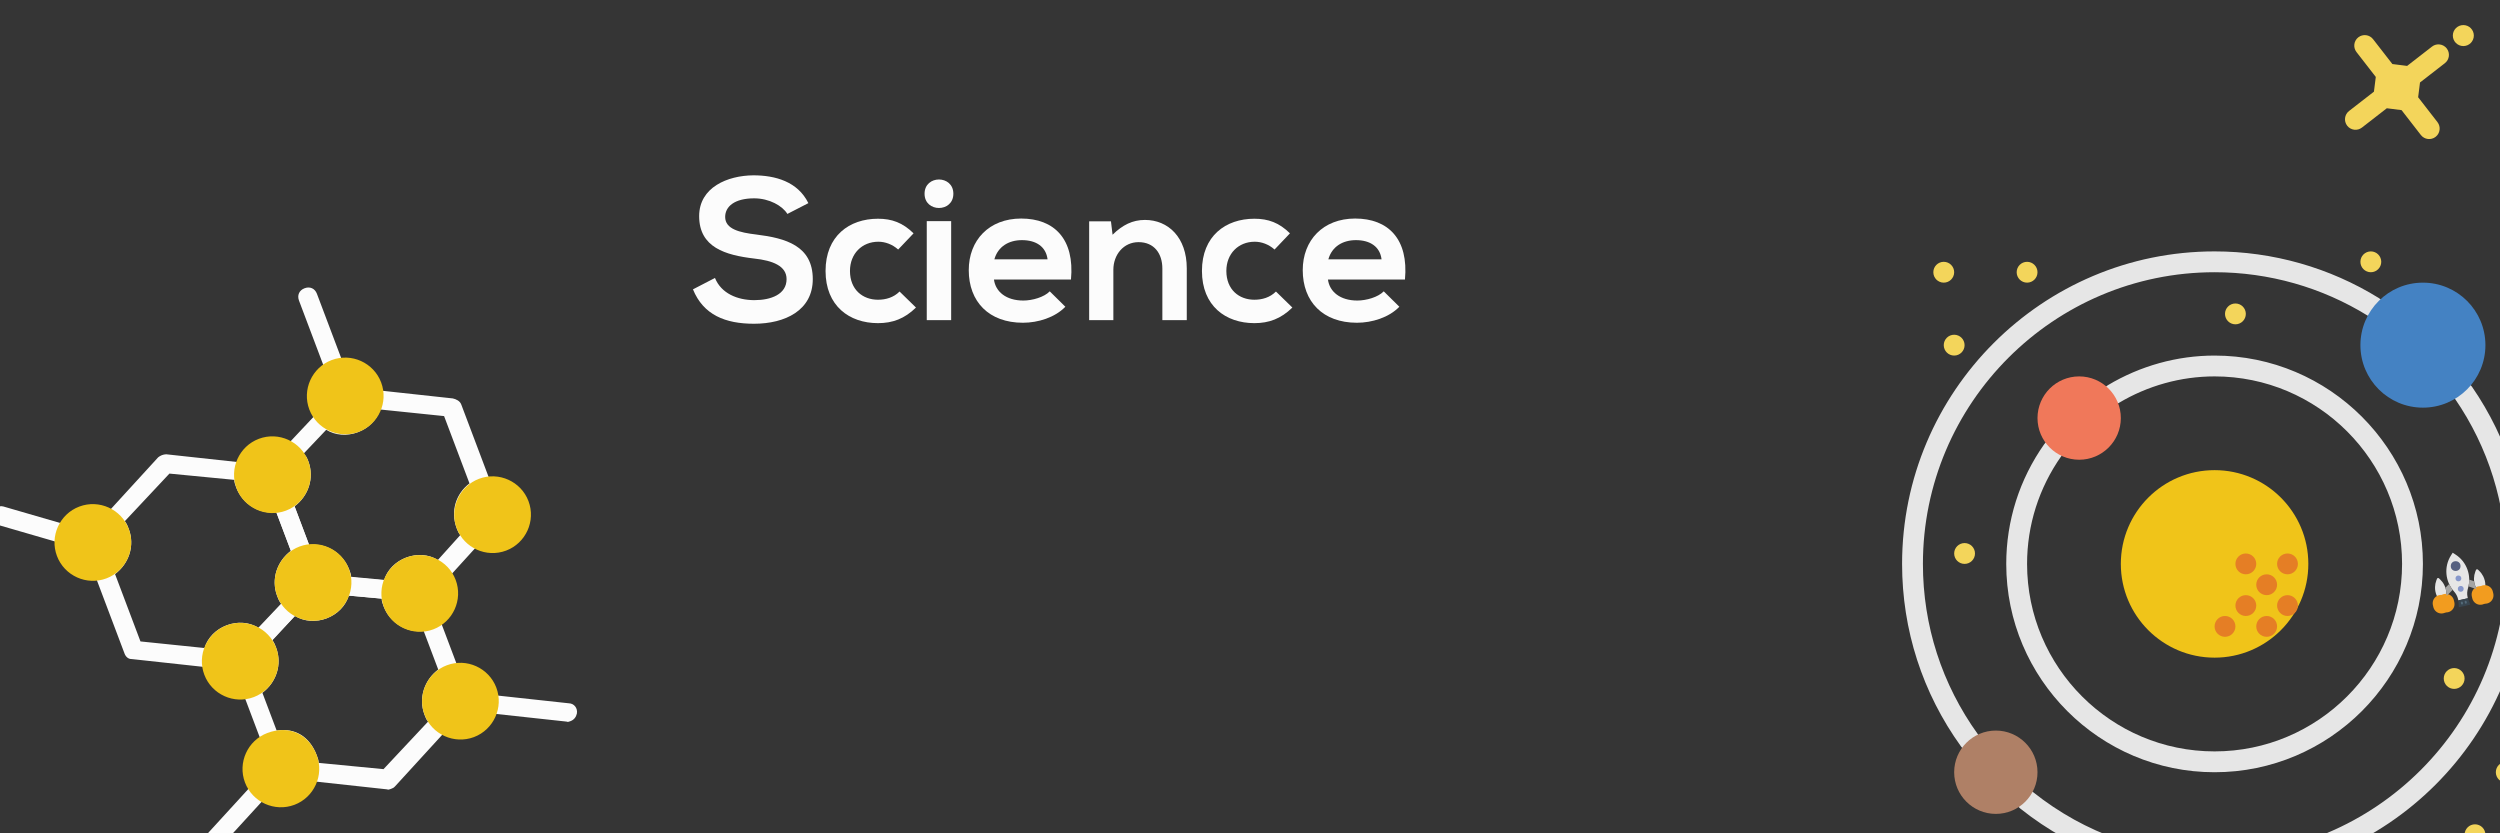 <?xml version="1.0" encoding="utf-8"?>
<!-- Generator: Adobe Illustrator 15.0.0, SVG Export Plug-In . SVG Version: 6.00 Build 0)  -->
<!DOCTYPE svg PUBLIC "-//W3C//DTD SVG 1.1//EN" "http://www.w3.org/Graphics/SVG/1.1/DTD/svg11.dtd">
<svg version="1.1" xmlns="http://www.w3.org/2000/svg" xmlns:xlink="http://www.w3.org/1999/xlink" x="0px" y="0px" width="300px"
	 height="100px" viewBox="0 0 300 100" enable-background="new 0 0 300 100" xml:space="preserve">
<g id="Layer_1">
	<g id="Layer_1_1_" opacity="0.54">
	</g>
	<g id="background">
		<g>
			<rect fill="#353535" width="300" height="100"/>
		</g>
	</g>
	<g id="Layer_2">
		<g enable-background="new    ">
			<path fill="#FCFCFC" d="M94.484,25.672c-0.576-0.96-2.16-1.872-3.984-1.872c-2.352,0-3.48,0.984-3.48,2.232
				c0,1.464,1.728,1.872,3.744,2.112c3.504,0.432,6.769,1.344,6.769,5.352c0,3.745-3.313,5.353-7.057,5.353
				c-3.432,0-6.072-1.056-7.321-4.128l2.641-1.368c0.744,1.849,2.688,2.664,4.728,2.664c1.992,0,3.865-0.696,3.865-2.521
				c0-1.584-1.656-2.231-3.889-2.472c-3.432-0.408-6.601-1.32-6.601-5.089c0-3.456,3.408-4.872,6.505-4.896
				c2.616,0,5.328,0.744,6.601,3.337L94.484,25.672z"/>
			<path fill="#FCFCFC" d="M109.916,36.905c-1.368,1.344-2.808,1.872-4.56,1.872c-3.433,0-6.289-2.064-6.289-6.265
				s2.856-6.265,6.289-6.265c1.68,0,2.976,0.479,4.272,1.752l-1.848,1.944c-0.696-0.624-1.56-0.937-2.376-0.937
				c-1.968,0-3.408,1.44-3.408,3.505c0,2.256,1.536,3.456,3.36,3.456c0.936,0,1.872-0.264,2.592-0.984L109.916,36.905z"/>
			<path fill="#FCFCFC" d="M114.403,23.248c0,2.28-3.456,2.28-3.456,0S114.403,20.968,114.403,23.248z M111.211,26.536v11.881h2.928
				V26.536H111.211z"/>
			<path fill="#FCFCFC" d="M119.275,33.545c0.192,1.464,1.464,2.52,3.528,2.52c1.081,0,2.497-0.407,3.168-1.104l1.872,1.848
				c-1.248,1.296-3.288,1.921-5.088,1.921c-4.08,0-6.504-2.521-6.504-6.313c0-3.6,2.448-6.192,6.289-6.192
				c3.96,0,6.433,2.448,5.977,7.321H119.275z M125.708,31.12c-0.192-1.536-1.392-2.304-3.072-2.304c-1.584,0-2.88,0.768-3.312,2.304
				H125.708z"/>
			<path fill="#FCFCFC" d="M139.483,38.417v-6.192c0-1.801-0.984-3.168-2.856-3.168c-1.8,0-3.024,1.512-3.024,3.312v6.049h-2.904
				V26.56h2.616l0.192,1.608c1.2-1.176,2.4-1.776,3.888-1.776c2.785,0,5.017,2.089,5.017,5.809v6.217H139.483z"/>
			<path fill="#FCFCFC" d="M155.084,36.905c-1.369,1.344-2.809,1.872-4.561,1.872c-3.433,0-6.289-2.064-6.289-6.265
				s2.856-6.265,6.289-6.265c1.68,0,2.977,0.479,4.271,1.752l-1.848,1.944c-0.695-0.624-1.561-0.937-2.376-0.937
				c-1.968,0-3.408,1.44-3.408,3.505c0,2.256,1.536,3.456,3.36,3.456c0.936,0,1.872-0.264,2.592-0.984L155.084,36.905z"/>
			<path fill="#FCFCFC" d="M159.354,33.545c0.192,1.464,1.464,2.52,3.528,2.52c1.08,0,2.496-0.407,3.168-1.104l1.873,1.848
				c-1.248,1.296-3.289,1.921-5.089,1.921c-4.08,0-6.505-2.521-6.505-6.313c0-3.6,2.449-6.192,6.289-6.192
				c3.961,0,6.433,2.448,5.977,7.321H159.354z M165.787,31.12c-0.191-1.536-1.393-2.304-3.072-2.304
				c-1.584,0-2.88,0.768-3.313,2.304H165.787z"/>
		</g>
	</g>
	<g>
	</g>
</g>
<g id="Layer_6">
	<g>
		<g>
			<path fill="#E6E6E6" d="M265.75,92.668c13.785,0,25-11.215,25-25s-11.215-25-25-25c-4.491,0-8.92,1.23-12.808,3.558
				c-0.593,0.355-0.784,1.121-0.43,1.715c0.354,0.593,1.122,0.785,1.715,0.43c3.499-2.095,7.483-3.203,11.522-3.203
				c12.406,0,22.5,10.094,22.5,22.5s-10.094,22.5-22.5,22.5s-22.5-10.094-22.5-22.5c0-4.648,1.422-9.121,4.109-12.936
				c0.398-0.564,0.264-1.344-0.301-1.743c-0.566-0.397-1.345-0.263-1.742,0.302c-2.988,4.238-4.566,9.209-4.566,14.377
				C240.75,81.453,251.965,92.668,265.75,92.668z"/>
			<path fill="#E6E6E6" d="M296.641,46.414c-0.393-0.57-1.174-0.712-1.739-0.32c-0.569,0.391-0.712,1.17-0.32,1.739
				c4.036,5.853,6.169,12.712,6.169,19.835c0,19.299-15.701,35-35,35c-7.998,0-15.533-2.635-21.789-7.62
				c-0.539-0.429-1.324-0.341-1.756,0.198c-0.43,0.541-0.342,1.326,0.199,1.757c6.702,5.341,14.775,8.165,23.346,8.165
				c20.678,0,37.5-16.822,37.5-37.5C303.25,60.035,300.964,52.686,296.641,46.414z"/>
			<path fill="#E6E6E6" d="M230.75,67.668c0-19.299,15.701-35,35-35c6.52,0,12.887,1.81,18.41,5.235
				c0.585,0.363,1.355,0.183,1.721-0.404c0.364-0.586,0.184-1.357-0.403-1.721c-5.921-3.67-12.743-5.61-19.728-5.61
				c-20.678,0-37.5,16.822-37.5,37.5c0,7.91,2.442,15.481,7.064,21.895c0.244,0.34,0.627,0.521,1.016,0.521
				c0.252,0,0.509-0.076,0.729-0.235c0.561-0.403,0.688-1.185,0.283-1.744C233.029,82.117,230.75,75.051,230.75,67.668z"/>
		</g>
		<circle fill="#F0C419" cx="265.75" cy="67.668" r="11.25"/>
		<circle fill="#4482C3" cx="290.75" cy="41.418" r="7.5"/>
		<circle fill="#F0785A" cx="249.5" cy="50.168" r="5"/>
		<circle fill="#AF8066" cx="239.5" cy="92.668" r="5"/>
		<circle fill="#E57E25" cx="272" cy="75.168" r="1.25"/>
		<circle fill="#E57E25" cx="274.5" cy="72.668" r="1.25"/>
		<circle fill="#E57E25" cx="269.5" cy="72.668" r="1.25"/>
		<circle fill="#E57E25" cx="272" cy="70.168" r="1.25"/>
		<circle fill="#E57E25" cx="274.5" cy="67.668" r="1.25"/>
		<circle fill="#F3D55B" cx="297" cy="100.168" r="1.25"/>
		<circle fill="#F3D55B" cx="300.75" cy="92.668" r="1.25"/>
		<circle fill="#F3D55B" cx="234.5" cy="41.418" r="1.25"/>
		<circle fill="#F3D55B" cx="233.25" cy="32.668" r="1.25"/>
		<circle fill="#F3D55B" cx="243.25" cy="32.668" r="1.25"/>
		<circle fill="#F3D55B" cx="230.75" cy="101.418" r="1.25"/>
		<circle fill="#F3D55B" cx="284.5" cy="31.418" r="1.25"/>
		<circle fill="#F3D55B" cx="268.25" cy="37.668" r="1.25"/>
		<circle fill="#F3D55B" cx="294.5" cy="81.418" r="1.25"/>
		<circle fill="#F3D55B" cx="235.75" cy="66.418" r="1.25"/>
		<circle fill="#E57E25" cx="267" cy="75.168" r="1.25"/>
		<circle fill="#E57E25" cx="269.5" cy="67.668" r="1.25"/>
	</g>
</g>
<g id="Layer_4" display="none">
	<g display="inline">
		<circle fill="#9FBDC2" cx="271.093" cy="68.115" r="18.647"/>
		<circle fill="#9FCACC" cx="268.736" cy="65.232" r="14.789"/>
		<circle fill="#ADD7DB" cx="267.178" cy="63.018" r="11.949"/>
		<path fill="#F3D55B" d="M279.082,92.65l-2.144-1.151l-0.33-1.098l1.151-2.143c0.211-0.395,0.063-0.886-0.331-1.098
			s-0.886-0.063-1.098,0.331l-1.15,2.143l-1.098,0.331l-2.144-1.151c-0.395-0.212-0.886-0.063-1.098,0.33
			c-0.211,0.395-0.063,0.887,0.331,1.098l2.144,1.151l0.33,1.098l-1.15,2.144c-0.213,0.394-0.063,0.885,0.33,1.098
			c0.394,0.211,0.886,0.063,1.098-0.331l1.15-2.143l1.098-0.332l2.144,1.152c0.395,0.211,0.886,0.063,1.098-0.331
			C279.624,93.354,279.477,92.862,279.082,92.65z"/>
		<circle fill="#F3D55B" cx="262.826" cy="40.67" r="0.81"/>
		<circle fill="#F3D55B" cx="245.407" cy="78.246" r="0.812"/>
		<circle fill="#ECF0F1" cx="244.521" cy="71.329" r="0.811"/>
		<circle fill="#F3D55B" cx="270.404" cy="41.979" r="0.811"/>
		<circle fill="#F3D55B" cx="297.825" cy="59.464" r="0.81"/>
		<circle fill="#F3D55B" cx="280.841" cy="94.516" r="0.81"/>
		<circle fill="#F3D55B" cx="277.47" cy="81.087" r="0.811"/>
		<circle fill="#F3D55B" cx="260.912" cy="59.657" r="0.811"/>
		<path fill="#ECF0F1" d="M261.935,84.354c-2.82,2.217-4.195,2.384-4.562,2.116c-0.43-0.311-0.715-2.13,1.282-6.788
			c1.77-4.13,4.748-9.182,8.392-14.227c8.109-11.233,15.408-16.841,16.903-15.794c0.343,0.247,0.621,1.492-0.421,4.559
			c0.423,0.378,0.823,0.771,1.202,1.181c0.092-0.087,0.17-0.187,0.216-0.313c1.274-3.592,1.26-5.797-0.048-6.74
			c-3.622-2.609-13.446,8.233-19.168,16.159c-3.711,5.139-6.752,10.302-8.568,14.537c-2.014,4.7-2.264,7.642-0.74,8.74
			c0.079,0.057,0.157,0.106,0.24,0.15c1.37,0.736,3.5-0.078,6.496-2.479c0.119-0.096,0.191-0.222,0.24-0.355
			C262.905,84.874,262.417,84.626,261.935,84.354z"/>
	</g>
</g>
<g id="Layer_5">
	<g>
		<path fill="#E6E6E6" d="M298.26,70.838l-0.911,0.203l-0.264-0.592c-0.145-0.327-0.216-0.684-0.207-1.041l0,0
			c0.008-0.277,0.063-0.551,0.161-0.811l0.074-0.189c0.038-0.099,0.162-0.126,0.237-0.055l0.146,0.142
			c0.202,0.192,0.367,0.417,0.493,0.665l0,0c0.16,0.319,0.248,0.672,0.255,1.029L298.26,70.838z"/>
		<path fill="#E6E6E6" d="M293.587,71.883l-0.913,0.203l-0.263-0.592c-0.145-0.327-0.216-0.684-0.207-1.041l0,0
			c0.008-0.278,0.063-0.552,0.161-0.811l0.075-0.191c0.037-0.097,0.161-0.124,0.235-0.052l0.148,0.141
			c0.201,0.192,0.367,0.417,0.491,0.665l0,0c0.16,0.319,0.248,0.672,0.257,1.029L293.587,71.883z"/>
		<path fill="#E6E6E6" d="M294.636,66.527l-0.315-0.201l-0.2,0.316c-0.882,1.391-0.691,3.153,0.352,4.322
			c0.002,0.002,0.002,0.003,0.003,0.004c0.237,0.263,0.413,0.575,0.49,0.921L295,72.045l1.14-0.255l-0.034-0.155
			c-0.077-0.346-0.05-0.704,0.052-1.043c0-0.001,0.001-0.001,0.002-0.002C296.605,69.086,296.026,67.409,294.636,66.527z"/>
		
			<line fill="none" stroke="#F29C1F" stroke-width="2" stroke-linecap="round" stroke-miterlimit="10" x1="292.923" y1="72.389" x2="292.974" y2="72.617"/>
		
			<line fill="none" stroke="#F29C1F" stroke-width="2" stroke-linecap="round" stroke-miterlimit="10" x1="293.493" y1="72.262" x2="293.544" y2="72.491"/>
		
			<line fill="none" stroke="#F29C1F" stroke-width="2" stroke-linecap="round" stroke-miterlimit="10" x1="297.596" y1="71.344" x2="297.647" y2="71.573"/>
		
			<line fill="none" stroke="#F29C1F" stroke-width="2" stroke-linecap="round" stroke-miterlimit="10" x1="298.167" y1="71.217" x2="298.218" y2="71.445"/>
		<g>
			<path fill="#A5A5A4" d="M296.304,69.55c0.001,0.271-0.025,0.542-0.088,0.811l0.983,0.345l-0.113-0.255
				c-0.098-0.221-0.161-0.454-0.188-0.69L296.304,69.55z"/>
			<path fill="#A5A5A4" d="M293.898,70.088l-0.449,0.443c0.074,0.227,0.116,0.463,0.122,0.703l0.007,0.283l0.744-0.734
				C294.153,70.567,294.013,70.333,293.898,70.088z"/>
		</g>
		<circle fill="#556080" cx="294.678" cy="67.928" r="0.584"/>
		<circle fill="#8697CB" cx="295.01" cy="69.41" r="0.35"/>
		<circle fill="#8697CB" cx="295.29" cy="70.663" r="0.351"/>
		<polygon fill="#38454F" points="296.433,72.563 295.064,72.868 295,72.045 296.14,71.79 		"/>
		<path fill="#546A79" d="M295.47,72.538c-0.063,0.015-0.126-0.024-0.14-0.089l-0.026-0.114c-0.014-0.062,0.026-0.124,0.089-0.14
			c0.063-0.013,0.126,0.027,0.14,0.09l0.025,0.113C295.572,72.463,295.532,72.523,295.47,72.538z"/>
		<path fill="#546A79" d="M295.926,72.437c-0.063,0.014-0.125-0.025-0.139-0.089l-0.026-0.114c-0.014-0.062,0.025-0.125,0.089-0.14
			c0.063-0.014,0.125,0.026,0.139,0.088l0.025,0.115C296.028,72.36,295.988,72.422,295.926,72.437z"/>
	</g>
	<path fill="#F3D55B" d="M291.841,5.59l-2.987,2.319l-1.768-0.223L284.767,4.7c-0.426-0.549-1.218-0.649-1.768-0.223
		c-0.549,0.426-0.648,1.218-0.222,1.768l2.318,2.987l-0.223,1.768l-2.986,2.319c-0.549,0.426-0.648,1.218-0.223,1.768
		c0.427,0.549,1.219,0.649,1.768,0.223l2.987-2.319l1.768,0.222l2.318,2.987c0.427,0.549,1.219,0.649,1.768,0.222
		c0.55-0.426,0.649-1.218,0.223-1.768l-2.318-2.986l0.222-1.768l2.987-2.319c0.549-0.426,0.648-1.218,0.223-1.768
		C293.182,5.263,292.39,5.163,291.841,5.59z"/>
	<circle fill="#F3D55B" cx="295.6" cy="4.268" r="1.26"/>
	<g>
		<path fill="#FCFCFC" d="M68.46,86.537c-0.215,0.082-0.323,0.123-0.472,0.055l-9.368-1.018c-0.62-0.013-1.079-0.576-0.959-1.237
			c0.012-0.62,0.578-1.079,1.238-0.959l9.367,1.018c0.62,0.012,1.079,0.577,0.959,1.236C69.133,86.038,68.891,86.375,68.46,86.537"
			/>
		<path fill="#FCFCFC" d="M40.615,45.361c-0.646,0.244-1.24-0.024-1.484-0.67l-3.251-8.618c-0.244-0.646,0.024-1.24,0.671-1.484
			c0.646-0.244,1.239,0.025,1.482,0.671l3.252,8.617C41.529,44.524,41.262,45.117,40.615,45.361"/>
		<path fill="#FCFCFC" d="M8.234,65.21c-0.215,0.081-0.472,0.056-0.728,0.028l-7.739-2.247c-0.553-0.161-0.945-0.874-0.785-1.427
			c0.161-0.554,0.874-0.945,1.427-0.784l7.739,2.247c0.553,0.16,0.945,0.873,0.784,1.426C8.84,64.859,8.558,65.088,8.234,65.21"/>
		<path fill="#FCFCFC" d="M25.372,102.798c-0.431,0.162-0.834,0.069-1.213-0.28c-0.418-0.458-0.448-1.186-0.098-1.563l6.36-6.952
			c0.457-0.42,1.184-0.448,1.563-0.099c0.419,0.458,0.448,1.186,0.098,1.563l-6.359,6.955
			C25.695,102.677,25.587,102.716,25.372,102.798"/>
		<path fill="#FCFCFC" d="M27.201,75.035c1.292-0.488,2.681-0.396,3.801,0.289l2.729-2.878c-0.229-0.28-0.352-0.605-0.474-0.928
			c-0.772-2.046,0.019-4.19,1.646-5.42l-1.748-4.632c-1.994,0.26-4.044-0.935-4.816-2.981c-0.123-0.324-0.244-0.646-0.218-0.902
			l-7.79-0.753l-5.352,5.712c0.229,0.281,0.352,0.606,0.474,0.929c0.773,2.047-0.018,4.191-1.646,5.42l3.049,8.08l7.682,0.791
			C24.927,76.508,25.908,75.521,27.201,75.035 M31.614,77.923c-0.108,0.04-0.215,0.081-0.364,0.015
			c-0.363,0.015-0.661-0.12-0.85-0.295c-0.608-0.634-1.524-0.779-2.386-0.455c-0.861,0.327-1.345,1.002-1.492,1.917
			c-0.027,0.257-0.16,0.554-0.443,0.784c-0.283,0.229-0.498,0.31-0.902,0.218l-9.368-1.02c-0.364,0.014-0.701-0.228-0.863-0.657
			l-3.659-9.695c-0.244-0.646,0.024-1.24,0.67-1.483c1.185-0.447,1.788-1.782,1.341-2.969c-0.121-0.321-0.352-0.605-0.58-0.888
			c-0.419-0.456-0.448-1.185-0.099-1.562l6.36-6.954c0.283-0.229,0.605-0.351,0.969-0.365l9.368,1.019
			c0.62,0.012,1.079,0.575,0.96,1.237c0.122,0.322,0.136,0.688,0.257,1.01c0.447,1.186,1.783,1.789,2.968,1.342
			c0.646-0.245,1.24,0.025,1.483,0.671l2.439,6.463c0.244,0.646-0.024,1.238-0.67,1.484c-1.186,0.446-1.79,1.782-1.342,2.968
			c0.122,0.322,0.352,0.604,0.581,0.887c0.419,0.457,0.447,1.185,0.098,1.563l-4.02,4.348
			C31.896,77.692,31.722,77.883,31.614,77.923"/>
		<path fill="#FCFCFC" d="M48.745,66.904c1.292-0.487,2.681-0.396,3.8,0.29l2.689-2.985c-0.229-0.283-0.311-0.496-0.433-0.819
			c-0.772-2.048-0.089-4.152,1.538-5.38l-3.049-8.081l-7.682-0.792c-0.388,1.255-1.37,2.24-2.663,2.728
			c-1.292,0.487-2.68,0.397-3.8-0.288l-2.73,2.877c0.337,0.24,0.459,0.564,0.582,0.887c0.773,2.048-0.018,4.192-1.646,5.42
			l1.748,4.633c1.994-0.26,4.044,0.935,4.817,2.981c0.122,0.322,0.244,0.647,0.218,0.903l3.949,0.355
			C46.47,68.378,47.453,67.393,48.745,66.904 M53.157,69.793c-0.43,0.162-0.835,0.068-1.213-0.281
			c-0.607-0.631-1.524-0.779-2.386-0.453c-0.862,0.325-1.346,1-1.492,1.917c-0.012,0.62-0.577,1.079-1.237,0.959l-5.999-0.567
			c-0.62-0.013-1.079-0.576-0.958-1.237c-0.015-0.364-0.028-0.728-0.15-1.05c-0.448-1.187-1.784-1.789-2.967-1.341
			c-0.647,0.243-1.24-0.025-1.485-0.672l-2.438-6.462c-0.244-0.647,0.024-1.241,0.671-1.484c1.184-0.446,1.788-1.783,1.341-2.968
			c-0.122-0.322-0.353-0.606-0.581-0.889c-0.419-0.456-0.447-1.185-0.098-1.563l4.127-4.388c0.458-0.419,1.186-0.448,1.564-0.099
			c0.607,0.633,1.524,0.779,2.386,0.453c0.86-0.324,1.345-1,1.491-1.916c0.013-0.619,0.578-1.078,1.238-0.959l9.367,1.018
			c0.405,0.094,0.85,0.296,1.013,0.728l3.658,9.693c0.203,0.538-0.024,1.24-0.671,1.483c-1.185,0.447-1.788,1.782-1.341,2.968
			c0.122,0.322,0.352,0.605,0.582,0.888c0.418,0.457,0.447,1.185-0.011,1.604l-4.087,4.495
			C53.439,69.563,53.265,69.752,53.157,69.793"/>
		<path fill="#FCFCFC" d="M38.231,91.545l7.791,0.753l5.352-5.712c-0.189-0.174-0.312-0.496-0.434-0.821
			c-0.772-2.046,0.019-4.189,1.647-5.42l-1.749-4.632c-1.994,0.26-4.045-0.935-4.817-2.981c-0.122-0.323-0.244-0.646-0.216-0.901
			l-3.95-0.356c-0.388,1.254-1.37,2.24-2.663,2.728c-1.292,0.487-2.681,0.396-3.801-0.289l-2.729,2.876
			c0.229,0.282,0.352,0.606,0.474,0.929c0.771,2.047-0.019,4.19-1.647,5.421l1.708,4.524c2.209-0.342,3.963,0.719,4.817,2.981
			C38.136,90.967,38.258,91.29,38.231,91.545 M46.917,94.667c-0.215,0.082-0.324,0.122-0.472,0.055l-9.367-1.018
			c-0.62-0.013-1.079-0.577-0.959-1.236c-0.015-0.365-0.028-0.728-0.15-1.053c-0.529-1.4-1.567-1.869-2.968-1.339
			c-0.646,0.243-1.239-0.025-1.484-0.673l-2.438-6.462c-0.244-0.646,0.024-1.239,0.67-1.485c1.185-0.446,1.789-1.781,1.342-2.966
			c-0.122-0.324-0.352-0.605-0.581-0.889c-0.419-0.458-0.447-1.186,0.01-1.603l4.02-4.349c0.458-0.42,1.186-0.447,1.563-0.097
			c0.607,0.631,1.524,0.777,2.385,0.452c0.861-0.324,1.346-0.999,1.492-1.915c0.012-0.62,0.578-1.08,1.238-0.961l5.998,0.568
			c0.62,0.011,1.079,0.576,0.959,1.236c-0.093,0.404-0.079,0.769,0.043,1.092c0.447,1.185,1.782,1.788,2.968,1.342
			c0.646-0.244,1.239,0.024,1.483,0.67l2.439,6.464c0.244,0.647-0.024,1.239-0.67,1.483c-1.185,0.446-1.789,1.782-1.341,2.968
			c0.122,0.323,0.351,0.605,0.581,0.887c0.418,0.457,0.447,1.186,0.098,1.563l-6.361,6.952
			C47.239,94.546,47.132,94.586,46.917,94.667"/>
	</g>
	<g>
		<path fill="#F0C419" d="M35.941,65.584c-2.37,0.894-3.577,3.565-2.683,5.935c0.895,2.369,3.565,3.577,5.935,2.683
			c2.371-0.895,3.577-3.565,2.683-5.934C40.981,65.896,38.311,64.689,35.941,65.584"/>
		<path fill="#F0C419" d="M31.063,52.657c-2.37,0.895-3.577,3.564-2.683,5.935c0.895,2.37,3.566,3.578,5.936,2.684
			c2.369-0.896,3.576-3.565,2.682-5.936C36.103,52.971,33.433,51.763,31.063,52.657"/>
		<path fill="#F0C419" d="M9.519,60.788c-2.37,0.894-3.577,3.564-2.684,5.934c0.895,2.37,3.565,3.578,5.936,2.685
			c2.37-0.896,3.577-3.565,2.683-5.936C14.56,61.101,11.889,59.894,9.519,60.788"/>
		<path fill="#F0C419" d="M48.745,66.904c-2.369,0.896-3.578,3.564-2.683,5.936c0.894,2.37,3.565,3.575,5.936,2.682
			c2.369-0.894,3.576-3.563,2.682-5.935C53.785,67.217,51.115,66.01,48.745,66.904"/>
		<path fill="#F0C419" d="M53.623,79.831c-2.37,0.894-3.577,3.565-2.683,5.934c0.894,2.371,3.565,3.578,5.936,2.685
			c2.37-0.896,3.576-3.565,2.682-5.936C58.663,80.144,55.993,78.937,53.623,79.831"/>
		<path fill="#F0C419" d="M57.484,57.455c-2.37,0.893-3.577,3.564-2.683,5.933c0.895,2.371,3.565,3.578,5.935,2.683
			c2.37-0.894,3.577-3.564,2.683-5.934C62.525,57.767,59.854,56.56,57.484,57.455"/>
		<path fill="#F0C419" d="M27.201,75.035c-2.37,0.894-3.577,3.564-2.683,5.934c0.895,2.371,3.566,3.578,5.935,2.684
			c2.371-0.896,3.578-3.565,2.683-5.936S29.571,74.14,27.201,75.035"/>
		<path fill="#F0C419" d="M32.08,87.96c-2.369,0.896-3.578,3.566-2.683,5.936s3.565,3.577,5.935,2.682
			c2.37-0.893,3.577-3.563,2.683-5.934C37.039,88.058,34.665,86.985,32.08,87.96"/>
		<path fill="#F0C419" d="M39.803,43.206c-2.371,0.895-3.578,3.565-2.684,5.936c0.894,2.369,3.565,3.577,5.935,2.682
			c2.37-0.895,3.577-3.563,2.683-5.934C44.842,43.52,42.171,42.312,39.803,43.206"/>
	</g>
</g>
<g id="Layer_3">
</g>
</svg>
